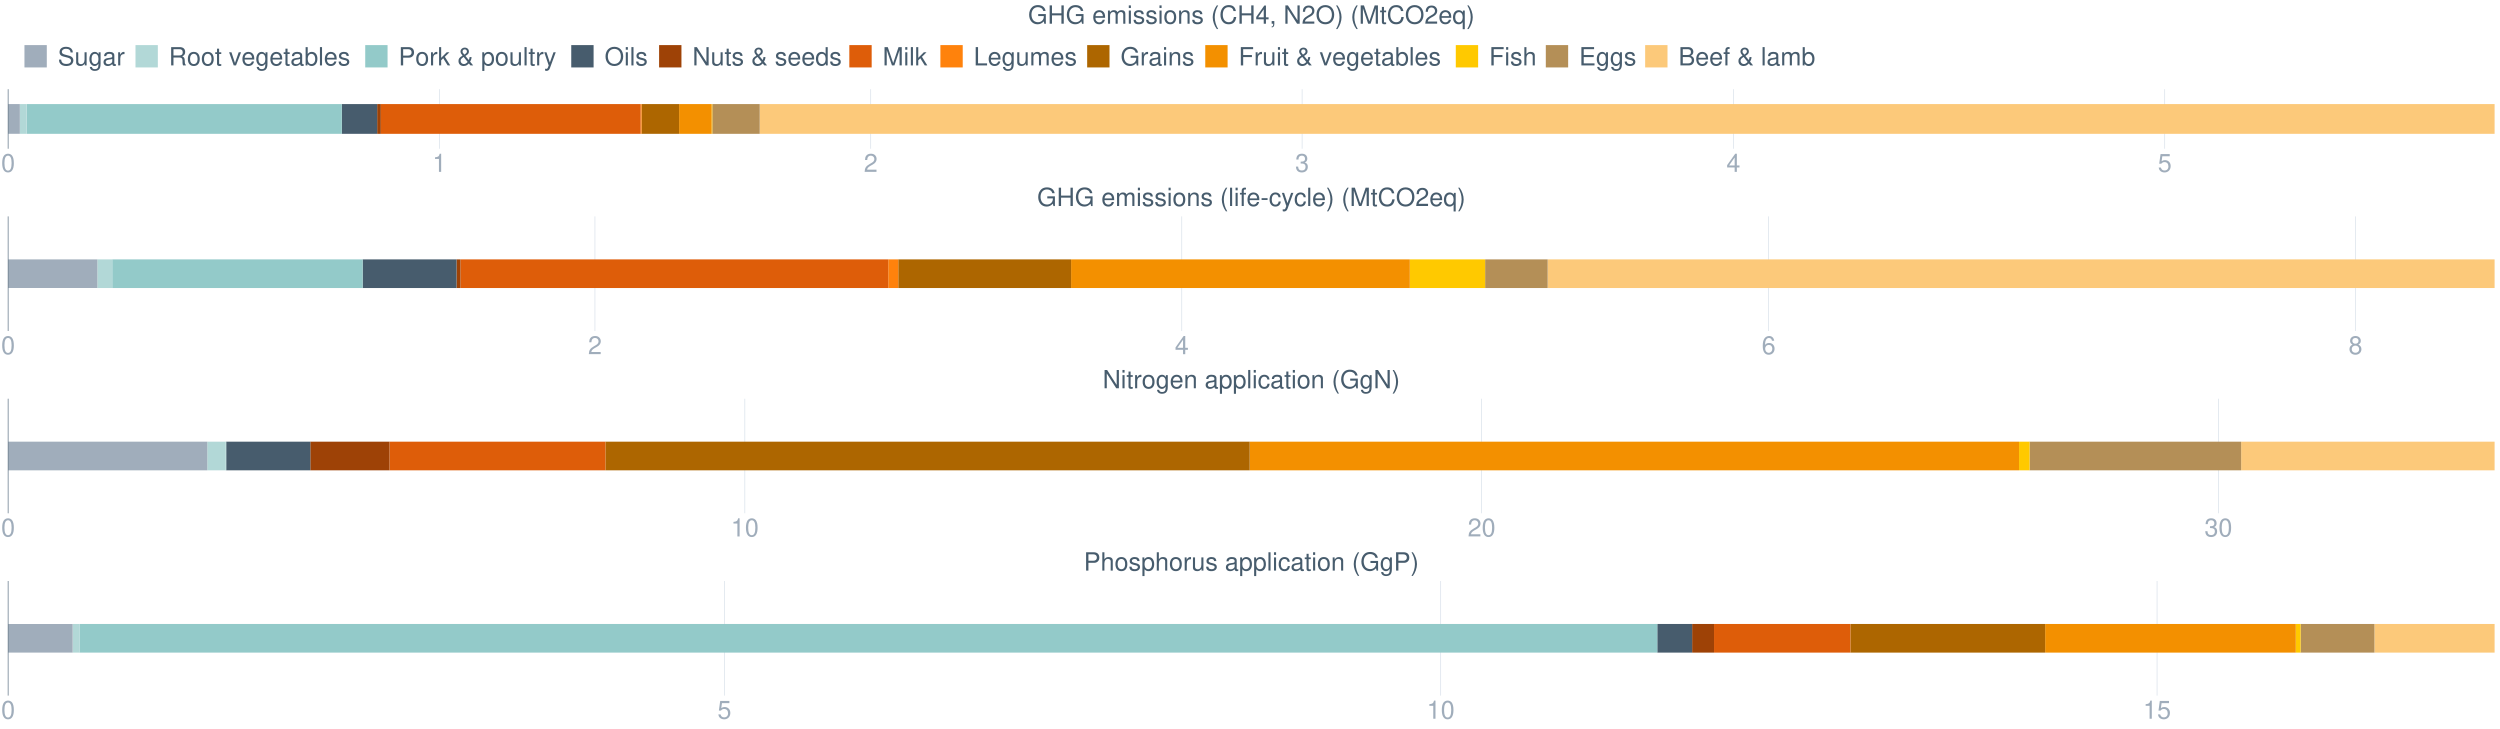 <?xml version="1.0" encoding="UTF-8"?>
<svg xmlns="http://www.w3.org/2000/svg" xmlns:xlink="http://www.w3.org/1999/xlink" width="2468.571pt" height="720pt" viewBox="0 0 2468.571 720" version="1.1">
<defs>
<g>
<symbol overflow="visible" id="glyph0-0">
<path style="stroke:none;" d=""/>
</symbol>
<symbol overflow="visible" id="glyph0-1">
<path style="stroke:none;" d="M 6.828 -17.938 C 5.188 -17.938 3.703 -17.188 2.781 -15.984 C 1.641 -14.391 1.062 -12.016 1.062 -8.688 C 1.062 -2.625 3.047 0.578 6.828 0.578 C 10.547 0.578 12.578 -2.625 12.578 -8.531 C 12.578 -12.016 12.031 -14.344 10.875 -15.984 C 9.953 -17.219 8.484 -17.938 6.828 -17.938 Z M 6.828 -16 C 9.188 -16 10.344 -13.594 10.344 -8.734 C 10.344 -3.625 9.203 -1.234 6.781 -1.234 C 4.469 -1.234 3.297 -3.719 3.297 -8.656 C 3.297 -13.594 4.469 -16 6.828 -16 Z M 6.828 -16 "/>
</symbol>
<symbol overflow="visible" id="glyph0-2">
<path style="stroke:none;" d="M 6.422 -12.781 L 6.422 0 L 8.609 0 L 8.609 -17.938 L 7.172 -17.938 C 6.406 -15.188 5.906 -14.812 2.531 -14.359 L 2.531 -12.781 Z M 6.422 -12.781 "/>
</symbol>
<symbol overflow="visible" id="glyph0-3">
<path style="stroke:none;" d="M 12.562 -2.156 L 3.297 -2.156 C 3.516 -3.641 4.312 -4.594 6.469 -5.906 L 8.953 -7.297 C 11.406 -8.656 12.672 -10.5 12.672 -12.703 C 12.672 -14.188 12.078 -15.578 11.047 -16.547 C 10 -17.5 8.703 -17.938 7.047 -17.938 C 4.812 -17.938 3.156 -17.141 2.188 -15.609 C 1.562 -14.672 1.297 -13.547 1.234 -11.734 L 3.422 -11.734 C 3.5 -12.953 3.641 -13.672 3.938 -14.266 C 4.516 -15.359 5.656 -16.031 6.969 -16.031 C 8.953 -16.031 10.453 -14.594 10.453 -12.656 C 10.453 -11.219 9.625 -9.969 8.062 -9.078 L 5.781 -7.734 C 2.109 -5.625 1.047 -3.938 0.844 -0.031 L 12.562 -0.031 Z M 12.562 -2.156 "/>
</symbol>
<symbol overflow="visible" id="glyph0-4">
<path style="stroke:none;" d="M 5.484 -8.266 L 6.672 -8.266 C 9.062 -8.266 10.328 -7.141 10.328 -4.984 C 10.328 -2.734 8.953 -1.359 6.703 -1.359 C 4.297 -1.359 3.125 -2.578 2.984 -5.203 L 0.797 -5.203 C 0.891 -3.766 1.141 -2.828 1.562 -2.031 C 2.484 -0.297 4.188 0.578 6.594 0.578 C 10.219 0.578 12.562 -1.609 12.562 -5.016 C 12.562 -7.297 11.688 -8.531 9.578 -9.281 C 11.219 -9.953 12.031 -11.188 12.031 -13 C 12.031 -16.078 10.031 -17.938 6.672 -17.938 C 3.125 -17.938 1.234 -15.953 1.172 -12.156 L 3.344 -12.156 C 3.375 -13.25 3.469 -13.875 3.75 -14.422 C 4.25 -15.438 5.328 -16.031 6.703 -16.031 C 8.641 -16.031 9.797 -14.859 9.797 -12.922 C 9.797 -11.656 9.359 -10.891 8.391 -10.469 C 7.797 -10.219 7 -10.125 5.484 -10.094 Z M 5.484 -8.266 "/>
</symbol>
<symbol overflow="visible" id="glyph0-5">
<path style="stroke:none;" d="M 8.109 -4.344 L 8.109 0 L 10.297 0 L 10.297 -4.344 L 12.906 -4.344 L 12.906 -6.297 L 10.297 -6.297 L 10.297 -17.938 L 8.688 -17.938 L 0.688 -6.656 L 0.688 -4.344 Z M 8.109 -6.297 L 2.609 -6.297 L 8.109 -14.219 Z M 8.109 -6.297 "/>
</symbol>
<symbol overflow="visible" id="glyph0-6">
<path style="stroke:none;" d="M 11.812 -17.594 L 2.734 -17.594 L 1.422 -8.016 L 3.422 -8.016 C 4.438 -9.234 5.281 -9.656 6.672 -9.656 C 9.031 -9.656 10.5 -8.047 10.5 -5.438 C 10.5 -2.906 9.031 -1.359 6.656 -1.359 C 4.734 -1.359 3.578 -2.328 3.047 -4.312 L 0.875 -4.312 C 1.172 -2.875 1.422 -2.188 1.938 -1.531 C 2.922 -0.203 4.719 0.578 6.703 0.578 C 10.25 0.578 12.734 -2.016 12.734 -5.734 C 12.734 -9.203 10.422 -11.594 7.047 -11.594 C 5.812 -11.594 4.812 -11.266 3.797 -10.516 L 4.484 -15.438 L 11.812 -15.438 Z M 11.812 -17.594 "/>
</symbol>
<symbol overflow="visible" id="glyph0-7">
<path style="stroke:none;" d="M 14.781 -12.781 C 14.781 -14.016 14.719 -14.359 14.312 -15.203 C 13.328 -17.297 11.219 -18.391 8.156 -18.391 C 4.188 -18.391 1.734 -16.344 1.734 -13.078 C 1.734 -10.875 2.906 -9.484 5.281 -8.859 L 9.781 -7.672 C 12.078 -7.078 13.094 -6.156 13.094 -4.734 C 13.094 -3.766 12.578 -2.781 11.812 -2.234 C 11.094 -1.719 9.953 -1.469 8.484 -1.469 C 6.5 -1.469 5.188 -1.938 4.312 -2.984 C 3.641 -3.766 3.344 -4.641 3.375 -5.75 L 1.188 -5.75 C 1.219 -4.094 1.531 -3 2.266 -2.016 C 3.5 -0.297 5.578 0.578 8.344 0.578 C 10.5 0.578 12.25 0.078 13.422 -0.812 C 14.641 -1.781 15.406 -3.406 15.406 -4.969 C 15.406 -7.203 14.016 -8.828 11.562 -9.5 L 7.016 -10.719 C 4.844 -11.312 4.047 -12.016 4.047 -13.406 C 4.047 -15.234 5.656 -16.453 8.094 -16.453 C 10.969 -16.453 12.578 -15.156 12.609 -12.781 Z M 14.781 -12.781 "/>
</symbol>
<symbol overflow="visible" id="glyph0-8">
<path style="stroke:none;" d="M 11.953 0 L 11.953 -13 L 9.906 -13 L 9.906 -5.625 C 9.906 -2.984 8.516 -1.234 6.359 -1.234 C 4.719 -1.234 3.672 -2.234 3.672 -3.797 L 3.672 -13 L 1.609 -13 L 1.609 -2.984 C 1.609 -0.812 3.219 0.578 5.75 0.578 C 7.672 0.578 8.891 -0.094 10.094 -1.812 L 10.094 0 Z M 11.953 0 "/>
</symbol>
<symbol overflow="visible" id="glyph0-9">
<path style="stroke:none;" d="M 10.031 -13 L 10.031 -11.109 C 8.984 -12.672 7.844 -13.375 6.203 -13.375 C 3.047 -13.375 0.875 -10.453 0.875 -6.281 C 0.875 -4.094 1.391 -2.5 2.5 -1.188 C 3.469 -0.047 4.719 0.578 6.047 0.578 C 7.625 0.578 8.734 -0.125 9.828 -1.766 L 9.828 -1.094 C 9.828 2.375 8.859 3.672 6.281 3.672 C 4.516 3.672 3.594 2.984 3.406 1.484 L 1.297 1.484 C 1.484 3.891 3.406 5.406 6.234 5.406 C 8.141 5.406 9.719 4.781 10.562 3.75 C 11.562 2.531 11.938 0.922 11.938 -2.141 L 11.938 -13 Z M 6.406 -11.469 C 8.578 -11.469 9.828 -9.625 9.828 -6.328 C 9.828 -3.172 8.562 -1.344 6.406 -1.344 C 4.266 -1.344 3.031 -3.203 3.031 -6.406 C 3.031 -9.578 4.266 -11.469 6.406 -11.469 Z M 6.406 -11.469 "/>
</symbol>
<symbol overflow="visible" id="glyph0-10">
<path style="stroke:none;" d="M 13.281 -1.219 C 13.047 -1.172 12.953 -1.172 12.828 -1.172 C 12.109 -1.172 11.719 -1.531 11.719 -2.188 L 11.719 -9.828 C 11.719 -12.141 10.031 -13.375 6.828 -13.375 C 4.906 -13.375 3.406 -12.828 2.5 -11.859 C 1.906 -11.188 1.656 -10.453 1.609 -9.156 L 3.703 -9.156 C 3.875 -10.75 4.812 -11.469 6.75 -11.469 C 8.641 -11.469 9.656 -10.766 9.656 -9.531 L 9.656 -8.984 C 9.625 -8.094 9.188 -7.766 7.5 -7.547 C 4.562 -7.172 4.125 -7.078 3.328 -6.75 C 1.812 -6.109 1.047 -4.969 1.047 -3.281 C 1.047 -0.922 2.688 0.578 5.312 0.578 C 6.953 0.578 8.266 0 9.719 -1.344 C 9.875 0 10.516 0.578 11.859 0.578 C 12.312 0.578 12.578 0.516 13.281 0.344 Z M 9.656 -4.094 C 9.656 -3.406 9.453 -2.984 8.828 -2.406 C 7.984 -1.641 6.969 -1.234 5.75 -1.234 C 4.141 -1.234 3.203 -2.016 3.203 -3.328 C 3.203 -4.688 4.094 -5.391 6.328 -5.703 C 8.531 -6 8.953 -6.109 9.656 -6.422 Z M 9.656 -4.094 "/>
</symbol>
<symbol overflow="visible" id="glyph0-11">
<path style="stroke:none;" d="M 1.719 -13 L 1.719 0 L 3.797 0 L 3.797 -6.75 C 3.828 -9.875 5.109 -11.266 7.969 -11.188 L 7.969 -13.297 C 7.625 -13.344 7.422 -13.375 7.172 -13.375 C 5.828 -13.375 4.812 -12.578 3.625 -10.641 L 3.625 -13 Z M 1.719 -13 "/>
</symbol>
<symbol overflow="visible" id="glyph0-12">
<path style="stroke:none;" d="M 4.609 -7.797 L 10.562 -7.797 C 12.625 -7.797 13.547 -6.797 13.547 -4.562 L 13.516 -2.953 C 13.516 -1.844 13.719 -0.75 14.047 0 L 16.844 0 L 16.844 -0.578 C 15.984 -1.172 15.812 -1.812 15.75 -4.219 C 15.734 -7.203 15.266 -8.094 13.297 -8.938 C 15.328 -9.953 16.156 -11.172 16.156 -13.25 C 16.156 -16.375 14.219 -18.094 10.641 -18.094 L 2.312 -18.094 L 2.312 0 L 4.609 0 Z M 4.609 -9.828 L 4.609 -16.047 L 10.203 -16.047 C 11.484 -16.047 12.234 -15.859 12.797 -15.359 C 13.422 -14.844 13.75 -14.016 13.75 -12.953 C 13.75 -10.797 12.656 -9.828 10.203 -9.828 Z M 4.609 -9.828 "/>
</symbol>
<symbol overflow="visible" id="glyph0-13">
<path style="stroke:none;" d="M 6.75 -13.375 C 3.078 -13.375 0.891 -10.766 0.891 -6.406 C 0.891 -2.016 3.078 0.578 6.781 0.578 C 10.453 0.578 12.656 -2.031 12.656 -6.297 C 12.656 -10.812 10.516 -13.375 6.75 -13.375 Z M 6.781 -11.469 C 9.109 -11.469 10.5 -9.547 10.5 -6.328 C 10.5 -3.25 9.062 -1.344 6.781 -1.344 C 4.469 -1.344 3.047 -3.25 3.047 -6.406 C 3.047 -9.547 4.469 -11.469 6.781 -11.469 Z M 6.781 -11.469 "/>
</symbol>
<symbol overflow="visible" id="glyph0-14">
<path style="stroke:none;" d="M 6.297 -13 L 4.172 -13 L 4.172 -16.578 L 2.109 -16.578 L 2.109 -13 L 0.344 -13 L 0.344 -11.312 L 2.109 -11.312 L 2.109 -1.484 C 2.109 -0.156 3 0.578 4.609 0.578 C 5.156 0.578 5.609 0.516 6.297 0.391 L 6.297 -1.344 C 6 -1.266 5.734 -1.234 5.312 -1.234 C 4.422 -1.234 4.172 -1.484 4.172 -2.406 L 4.172 -11.312 L 6.297 -11.312 Z M 6.297 -13 "/>
</symbol>
<symbol overflow="visible" id="glyph0-15">
<path style="stroke:none;" d=""/>
</symbol>
<symbol overflow="visible" id="glyph0-16">
<path style="stroke:none;" d="M 7.078 0 L 12.062 -13 L 9.719 -13 L 6.047 -2.453 L 2.578 -13 L 0.25 -13 L 4.812 0 Z M 7.078 0 "/>
</symbol>
<symbol overflow="visible" id="glyph0-17">
<path style="stroke:none;" d="M 12.734 -5.812 C 12.734 -7.797 12.578 -8.984 12.203 -9.953 C 11.359 -12.078 9.375 -13.375 6.953 -13.375 C 3.328 -13.375 1 -10.625 1 -6.328 C 1 -2.031 3.219 0.578 6.891 0.578 C 9.875 0.578 11.938 -1.109 12.453 -3.938 L 10.375 -3.938 C 9.797 -2.234 8.641 -1.344 6.969 -1.344 C 5.656 -1.344 4.547 -1.938 3.844 -3.031 C 3.344 -3.766 3.172 -4.516 3.156 -5.812 Z M 3.203 -7.5 C 3.375 -9.906 4.844 -11.469 6.922 -11.469 C 9.031 -11.469 10.5 -9.828 10.5 -7.5 Z M 3.203 -7.5 "/>
</symbol>
<symbol overflow="visible" id="glyph0-18">
<path style="stroke:none;" d="M 1.344 -18.094 L 1.344 0 L 3.203 0 L 3.203 -1.656 C 4.188 -0.156 5.516 0.578 7.312 0.578 C 10.75 0.578 12.984 -2.234 12.984 -6.547 C 12.984 -10.766 10.875 -13.375 7.422 -13.375 C 5.625 -13.375 4.359 -12.703 3.406 -11.234 L 3.406 -18.094 Z M 7.016 -11.438 C 9.328 -11.438 10.812 -9.422 10.812 -6.328 C 10.812 -3.375 9.281 -1.359 7.016 -1.359 C 4.812 -1.359 3.406 -3.344 3.406 -6.406 C 3.406 -9.453 4.812 -11.438 7.016 -11.438 Z M 7.016 -11.438 "/>
</symbol>
<symbol overflow="visible" id="glyph0-19">
<path style="stroke:none;" d="M 3.766 -18.094 L 1.688 -18.094 L 1.688 0 L 3.766 0 Z M 3.766 -18.094 "/>
</symbol>
<symbol overflow="visible" id="glyph0-20">
<path style="stroke:none;" d="M 10.875 -9.375 C 10.844 -11.938 9.156 -13.375 6.156 -13.375 C 3.125 -13.375 1.172 -11.812 1.172 -9.406 C 1.172 -7.375 2.203 -6.406 5.281 -5.656 L 7.219 -5.188 C 8.656 -4.844 9.234 -4.312 9.234 -3.406 C 9.234 -2.156 8.016 -1.344 6.203 -1.344 C 5.094 -1.344 4.141 -1.656 3.625 -2.203 C 3.297 -2.578 3.156 -2.953 3.031 -3.875 L 0.844 -3.875 C 0.938 -0.875 2.625 0.578 6.031 0.578 C 9.297 0.578 11.391 -1.047 11.391 -3.547 C 11.391 -5.484 10.297 -6.547 7.719 -7.172 L 5.734 -7.641 C 4.047 -8.047 3.328 -8.578 3.328 -9.5 C 3.328 -10.719 4.391 -11.469 6.078 -11.469 C 7.734 -11.469 8.641 -10.75 8.688 -9.375 Z M 10.875 -9.375 "/>
</symbol>
<symbol overflow="visible" id="glyph0-21">
<path style="stroke:none;" d="M 4.562 -7.672 L 10.25 -7.672 C 11.656 -7.672 12.781 -8.094 13.75 -8.953 C 14.844 -9.953 15.312 -11.109 15.312 -12.781 C 15.312 -16.172 13.297 -18.094 9.719 -18.094 L 2.266 -18.094 L 2.266 0 L 4.562 0 Z M 4.562 -9.703 L 4.562 -16.047 L 9.375 -16.047 C 11.594 -16.047 12.906 -14.859 12.906 -12.875 C 12.906 -10.891 11.594 -9.703 9.375 -9.703 Z M 4.562 -9.703 "/>
</symbol>
<symbol overflow="visible" id="glyph0-22">
<path style="stroke:none;" d="M 3.5 -18.094 L 1.438 -18.094 L 1.438 0 L 3.5 0 L 3.5 -5.062 L 5.516 -7.047 L 9.906 0 L 12.453 0 L 7.141 -8.516 L 11.656 -13 L 9 -13 L 3.5 -7.5 Z M 3.5 -18.094 "/>
</symbol>
<symbol overflow="visible" id="glyph0-23">
<path style="stroke:none;" d="M 12.234 -8.281 C 12.25 -7.391 11.953 -6.203 11.469 -5.328 L 8.156 -9.375 C 10.75 -10.844 11.594 -11.906 11.594 -13.703 C 11.594 -15.984 9.906 -17.594 7.547 -17.594 C 5.156 -17.594 3.297 -15.875 3.297 -13.703 C 3.297 -12.531 3.75 -11.609 5.312 -9.656 C 2.203 -7.859 1.297 -6.656 1.297 -4.359 C 1.297 -1.391 3.328 0.578 6.375 0.578 C 7.625 0.578 8.766 0.266 9.656 -0.297 C 10.172 -0.641 10.594 -1 11.562 -1.938 L 13.094 0 L 15.812 0 L 12.781 -3.75 C 13.703 -5.156 14.219 -6.797 14.219 -8.281 Z M 7.078 -10.688 C 5.562 -12.438 5.328 -12.828 5.328 -13.719 C 5.328 -15.016 6.172 -15.859 7.469 -15.859 C 8.703 -15.859 9.625 -14.969 9.625 -13.75 C 9.625 -12.656 8.953 -11.859 7.078 -10.688 Z M 10.375 -3.406 C 8.984 -1.938 7.922 -1.359 6.625 -1.359 C 4.844 -1.359 3.375 -2.781 3.375 -4.547 C 3.375 -5.938 4.141 -6.922 6.406 -8.359 Z M 10.375 -3.406 "/>
</symbol>
<symbol overflow="visible" id="glyph0-24">
<path style="stroke:none;" d="M 1.344 5.406 L 3.422 5.406 L 3.422 -1.359 C 4.516 -0.031 5.734 0.578 7.422 0.578 C 10.797 0.578 12.984 -2.141 12.984 -6.281 C 12.984 -10.641 10.844 -13.375 7.391 -13.375 C 5.625 -13.375 4.219 -12.578 3.25 -11.047 L 3.25 -13 L 1.344 -13 Z M 7.047 -11.438 C 9.328 -11.438 10.812 -9.422 10.812 -6.328 C 10.812 -3.375 9.297 -1.359 7.047 -1.359 C 4.844 -1.359 3.422 -3.344 3.422 -6.406 C 3.422 -9.453 4.844 -11.438 7.047 -11.438 Z M 7.047 -11.438 "/>
</symbol>
<symbol overflow="visible" id="glyph0-25">
<path style="stroke:none;" d="M 9.625 -13 L 6.031 -2.875 L 2.703 -13 L 0.5 -13 L 4.891 0.047 L 4.094 2.109 C 3.75 3.031 3.297 3.375 2.438 3.375 C 2.078 3.375 1.781 3.328 1.344 3.219 L 1.344 5.094 C 1.766 5.312 2.188 5.406 2.734 5.406 C 3.406 5.406 4.125 5.188 4.672 4.781 C 5.312 4.312 5.688 3.766 6.078 2.734 L 11.859 -13 Z M 9.625 -13 "/>
</symbol>
<symbol overflow="visible" id="glyph0-26">
<path style="stroke:none;" d="M 9.656 -18.391 C 4.469 -18.391 0.938 -14.562 0.938 -8.906 C 0.938 -3.219 4.438 0.578 9.672 0.578 C 11.891 0.578 13.828 -0.094 15.281 -1.344 C 17.25 -3 18.406 -5.812 18.406 -8.766 C 18.406 -14.594 14.969 -18.391 9.656 -18.391 Z M 9.656 -16.344 C 13.578 -16.344 16.109 -13.406 16.109 -8.812 C 16.109 -4.438 13.5 -1.469 9.672 -1.469 C 5.812 -1.469 3.25 -4.438 3.25 -8.906 C 3.25 -13.375 5.812 -16.344 9.656 -16.344 Z M 9.656 -16.344 "/>
</symbol>
<symbol overflow="visible" id="glyph0-27">
<path style="stroke:none;" d="M 3.719 -13 L 1.656 -13 L 1.656 0 L 3.719 0 Z M 3.719 -18.094 L 1.641 -18.094 L 1.641 -15.484 L 3.719 -15.484 Z M 3.719 -18.094 "/>
</symbol>
<symbol overflow="visible" id="glyph0-28">
<path style="stroke:none;" d="M 16.031 -18.094 L 13.844 -18.094 L 13.844 -3.297 L 4.391 -18.094 L 1.891 -18.094 L 1.891 0 L 4.062 0 L 4.062 -14.672 L 13.422 0 L 16.031 0 Z M 16.031 -18.094 "/>
</symbol>
<symbol overflow="visible" id="glyph0-29">
<path style="stroke:none;" d="M 12.281 -18.094 L 10.219 -18.094 L 10.219 -11.359 C 9.359 -12.672 7.969 -13.375 6.234 -13.375 C 2.859 -13.375 0.641 -10.672 0.641 -6.531 C 0.641 -2.141 2.781 0.578 6.297 0.578 C 8.094 0.578 9.328 -0.094 10.453 -1.719 L 10.453 0 L 12.281 0 Z M 6.578 -11.438 C 8.812 -11.438 10.219 -9.484 10.219 -6.359 C 10.219 -3.344 8.781 -1.359 6.594 -1.359 C 4.312 -1.359 2.797 -3.375 2.797 -6.406 C 2.797 -9.422 4.312 -11.438 6.578 -11.438 Z M 6.578 -11.438 "/>
</symbol>
<symbol overflow="visible" id="glyph0-30">
<path style="stroke:none;" d="M 11.609 0 L 16.703 -15.156 L 16.703 0 L 18.875 0 L 18.875 -18.094 L 15.688 -18.094 L 10.422 -2.328 L 5.062 -18.094 L 1.859 -18.094 L 1.859 0 L 4.047 0 L 4.047 -15.156 L 9.188 0 Z M 11.609 0 "/>
</symbol>
<symbol overflow="visible" id="glyph0-31">
<path style="stroke:none;" d="M 4.297 -18.094 L 1.984 -18.094 L 1.984 0 L 13.219 0 L 13.219 -2.031 L 4.297 -2.031 Z M 4.297 -18.094 "/>
</symbol>
<symbol overflow="visible" id="glyph0-32">
<path style="stroke:none;" d="M 1.734 -13 L 1.734 0 L 3.828 0 L 3.828 -8.156 C 3.828 -10.047 5.188 -11.562 6.875 -11.562 C 8.406 -11.562 9.281 -10.625 9.281 -8.953 L 9.281 0 L 11.359 0 L 11.359 -8.156 C 11.359 -10.047 12.734 -11.562 14.422 -11.562 C 15.922 -11.562 16.828 -10.594 16.828 -8.953 L 16.828 0 L 18.906 0 L 18.906 -9.75 C 18.906 -12.078 17.562 -13.375 15.141 -13.375 C 13.406 -13.375 12.359 -12.859 11.141 -11.391 C 10.375 -12.781 9.328 -13.375 7.641 -13.375 C 5.906 -13.375 4.734 -12.734 3.641 -11.172 L 3.641 -13 Z M 1.734 -13 "/>
</symbol>
<symbol overflow="visible" id="glyph0-33">
<path style="stroke:none;" d="M 17.594 -9.547 L 10.047 -9.547 L 10.047 -7.516 L 15.562 -7.516 L 15.562 -7.016 C 15.562 -3.797 13.172 -1.469 9.875 -1.469 C 8.047 -1.469 6.375 -2.141 5.312 -3.297 C 4.125 -4.594 3.406 -6.75 3.406 -8.984 C 3.406 -13.422 5.938 -16.344 9.75 -16.344 C 12.5 -16.344 14.484 -14.938 14.984 -12.609 L 17.344 -12.609 C 16.703 -16.281 13.922 -18.391 9.781 -18.391 C 7.562 -18.391 5.781 -17.812 4.359 -16.656 C 2.266 -14.906 1.094 -12.109 1.094 -8.859 C 1.094 -3.297 4.484 0.578 9.375 0.578 C 11.828 0.578 13.766 -0.344 15.562 -2.312 L 16.125 0.094 L 17.594 0.094 Z M 17.594 -9.547 "/>
</symbol>
<symbol overflow="visible" id="glyph0-34">
<path style="stroke:none;" d="M 1.734 -13 L 1.734 0 L 3.828 0 L 3.828 -7.172 C 3.828 -9.828 5.203 -11.562 7.344 -11.562 C 8.984 -11.562 10.031 -10.562 10.031 -9 L 10.031 0 L 12.078 0 L 12.078 -9.828 C 12.078 -11.984 10.469 -13.375 7.969 -13.375 C 6.031 -13.375 4.781 -12.625 3.641 -10.812 L 3.641 -13 Z M 1.734 -13 "/>
</symbol>
<symbol overflow="visible" id="glyph0-35">
<path style="stroke:none;" d="M 4.547 -8.234 L 13.172 -8.234 L 13.172 -10.266 L 4.547 -10.266 L 4.547 -16.047 L 14.359 -16.047 L 14.359 -18.094 L 2.234 -18.094 L 2.234 0 L 4.547 0 Z M 4.547 -8.234 "/>
</symbol>
<symbol overflow="visible" id="glyph0-36">
<path style="stroke:none;" d="M 1.734 -18.094 L 1.734 0 L 3.797 0 L 3.797 -7.172 C 3.797 -9.828 5.188 -11.562 7.312 -11.562 C 8.016 -11.562 8.656 -11.359 9.156 -10.984 C 9.75 -10.547 10 -9.922 10 -9 L 10 0 L 12.062 0 L 12.062 -9.828 C 12.062 -12.016 10.5 -13.375 7.969 -13.375 C 6.125 -13.375 5.016 -12.797 3.797 -11.219 L 3.797 -18.094 Z M 1.734 -18.094 "/>
</symbol>
<symbol overflow="visible" id="glyph0-37">
<path style="stroke:none;" d="M 4.547 -8.234 L 14.391 -8.234 L 14.391 -10.266 L 4.547 -10.266 L 4.547 -16.047 L 14.766 -16.047 L 14.766 -18.094 L 2.234 -18.094 L 2.234 0 L 15.203 0 L 15.203 -2.031 L 4.547 -2.031 Z M 4.547 -8.234 "/>
</symbol>
<symbol overflow="visible" id="glyph0-38">
<path style="stroke:none;" d="M 1.953 0 L 10.125 0 C 11.828 0 13.094 -0.469 14.062 -1.516 C 14.969 -2.453 15.453 -3.75 15.453 -5.156 C 15.453 -7.344 14.469 -8.656 12.156 -9.547 C 13.828 -10.328 14.672 -11.641 14.672 -13.5 C 14.672 -14.844 14.172 -15.984 13.219 -16.828 C 12.25 -17.688 11.047 -18.094 9.297 -18.094 L 1.953 -18.094 Z M 4.266 -10.297 L 4.266 -16.047 L 8.734 -16.047 C 10.031 -16.047 10.75 -15.875 11.359 -15.406 C 12.016 -14.906 12.359 -14.172 12.359 -13.172 C 12.359 -12.188 12.016 -11.438 11.359 -10.938 C 10.75 -10.469 10.031 -10.297 8.734 -10.297 Z M 4.266 -2.031 L 4.266 -8.266 L 9.906 -8.266 C 11.938 -8.266 13.156 -7.094 13.156 -5.141 C 13.156 -3.203 11.938 -2.031 9.906 -2.031 Z M 4.266 -2.031 "/>
</symbol>
<symbol overflow="visible" id="glyph0-39">
<path style="stroke:none;" d="M 6.406 -13 L 4.25 -13 L 4.25 -15.031 C 4.25 -15.906 4.719 -16.344 5.688 -16.344 C 5.859 -16.344 5.938 -16.344 6.406 -16.328 L 6.406 -18.031 C 5.938 -18.141 5.656 -18.156 5.234 -18.156 C 3.328 -18.156 2.188 -17.078 2.188 -15.203 L 2.188 -13 L 0.453 -13 L 0.453 -11.312 L 2.188 -11.312 L 2.188 0 L 4.25 0 L 4.25 -11.312 L 6.406 -11.312 Z M 6.406 -13 "/>
</symbol>
<symbol overflow="visible" id="glyph0-40">
<path style="stroke:none;" d="M 13.672 -8.234 L 13.672 0 L 15.984 0 L 15.984 -18.094 L 13.672 -18.094 L 13.672 -10.266 L 4.359 -10.266 L 4.359 -18.094 L 2.062 -18.094 L 2.062 0 L 4.359 0 L 4.359 -8.234 Z M 13.672 -8.234 "/>
</symbol>
<symbol overflow="visible" id="glyph0-41">
<path style="stroke:none;" d="M 5.859 -18.094 C 3.375 -14.844 1.812 -10.328 1.812 -6.422 C 1.812 -2.5 3.375 2.016 5.859 5.266 L 7.219 5.266 C 5.031 1.719 3.828 -2.453 3.828 -6.422 C 3.828 -10.375 5.031 -14.562 7.219 -18.094 Z M 5.859 -18.094 "/>
</symbol>
<symbol overflow="visible" id="glyph0-42">
<path style="stroke:none;" d="M 16.422 -12.484 C 15.703 -16.453 13.422 -18.391 9.453 -18.391 C 7.016 -18.391 5.062 -17.609 3.719 -16.125 C 2.078 -14.344 1.188 -11.766 1.188 -8.828 C 1.188 -5.859 2.109 -3.297 3.797 -1.531 C 5.203 -0.094 7 0.578 9.359 0.578 C 13.766 0.578 16.25 -1.812 16.797 -6.594 L 14.422 -6.594 C 14.219 -5.359 13.969 -4.516 13.594 -3.797 C 12.859 -2.312 11.312 -1.469 9.375 -1.469 C 5.781 -1.469 3.5 -4.344 3.5 -8.859 C 3.5 -13.5 5.656 -16.344 9.188 -16.344 C 10.641 -16.344 12.016 -15.922 12.75 -15.203 C 13.422 -14.594 13.797 -13.844 14.062 -12.484 Z M 16.422 -12.484 "/>
</symbol>
<symbol overflow="visible" id="glyph0-43">
<path style="stroke:none;" d="M 2.156 -2.578 L 2.156 0 L 3.641 0 L 3.641 0.453 C 3.641 2.156 3.328 2.656 2.156 2.703 L 2.156 3.641 C 3.797 3.703 4.766 2.5 4.766 0.391 L 4.766 -2.578 Z M 2.156 -2.578 "/>
</symbol>
<symbol overflow="visible" id="glyph0-44">
<path style="stroke:none;" d="M 2.312 5.266 C 4.781 2.016 6.359 -2.5 6.359 -6.406 C 6.359 -10.328 4.781 -14.844 2.312 -18.094 L 0.938 -18.094 C 3.125 -14.547 4.344 -10.375 4.344 -6.406 C 4.344 -2.453 3.125 1.734 0.938 5.266 Z M 2.312 5.266 "/>
</symbol>
<symbol overflow="visible" id="glyph0-45">
<path style="stroke:none;" d="M 12.281 5.406 L 12.281 -13 L 10.453 -13 L 10.453 -11.266 C 9.484 -12.625 8.016 -13.375 6.297 -13.375 C 2.875 -13.375 0.641 -10.562 0.641 -6.25 C 0.641 -2.031 2.75 0.578 6.203 0.578 C 8.016 0.578 9.25 -0.078 10.219 -1.484 L 10.219 5.406 Z M 6.594 -11.438 C 8.812 -11.438 10.219 -9.484 10.219 -6.328 C 10.219 -3.344 8.781 -1.359 6.594 -1.359 C 4.312 -1.359 2.797 -3.375 2.797 -6.406 C 2.797 -9.422 4.312 -11.438 6.594 -11.438 Z M 6.594 -11.438 "/>
</symbol>
<symbol overflow="visible" id="glyph0-46">
<path style="stroke:none;" d="M 12.359 -13.281 C 11.938 -16.203 10.047 -17.938 7.375 -17.938 C 5.438 -17.938 3.703 -17 2.656 -15.391 C 1.531 -13.625 1.062 -11.438 1.062 -8.188 C 1.062 -5.156 1.484 -3.25 2.562 -1.656 C 3.5 -0.203 5.031 0.578 6.969 0.578 C 10.328 0.578 12.734 -1.938 12.734 -5.438 C 12.734 -8.734 10.5 -11.062 7.344 -11.062 C 5.609 -11.062 4.25 -10.422 3.297 -9.109 C 3.328 -13.547 4.719 -16 7.219 -16 C 8.766 -16 9.828 -15.016 10.172 -13.281 Z M 7.078 -9.125 C 9.188 -9.125 10.5 -7.641 10.5 -5.266 C 10.5 -3 9 -1.359 7 -1.359 C 4.969 -1.359 3.422 -3.078 3.422 -5.359 C 3.422 -7.594 4.906 -9.125 7.078 -9.125 Z M 7.078 -9.125 "/>
</symbol>
<symbol overflow="visible" id="glyph0-47">
<path style="stroke:none;" d="M 9.703 -9.453 C 11.531 -10.562 12.109 -11.469 12.109 -13.156 C 12.109 -15.984 9.953 -17.938 6.828 -17.938 C 3.719 -17.938 1.531 -15.984 1.531 -13.172 C 1.531 -11.469 2.109 -10.594 3.922 -9.453 C 1.906 -8.438 0.922 -6.969 0.922 -4.984 C 0.922 -1.719 3.328 0.578 6.828 0.578 C 10.297 0.578 12.734 -1.719 12.734 -4.984 C 12.734 -6.969 11.734 -8.438 9.703 -9.453 Z M 6.828 -16 C 8.688 -16 9.875 -14.891 9.875 -13.094 C 9.875 -11.406 8.656 -10.297 6.828 -10.297 C 4.969 -10.297 3.766 -11.406 3.766 -13.156 C 3.766 -14.891 4.969 -16 6.828 -16 Z M 6.828 -8.469 C 9 -8.469 10.5 -7.016 10.5 -4.938 C 10.5 -2.781 9.031 -1.359 6.781 -1.359 C 4.641 -1.359 3.156 -2.828 3.156 -4.906 C 3.156 -7.047 4.609 -8.469 6.828 -8.469 Z M 6.828 -8.469 "/>
</symbol>
<symbol overflow="visible" id="glyph0-48">
<path style="stroke:none;" d="M 7.047 -7.734 L 1.141 -7.734 L 1.141 -5.953 L 7.047 -5.953 Z M 7.047 -7.734 "/>
</symbol>
<symbol overflow="visible" id="glyph0-49">
<path style="stroke:none;" d="M 11.688 -8.641 C 11.594 -9.906 11.312 -10.719 10.812 -11.438 C 9.922 -12.656 8.359 -13.375 6.547 -13.375 C 3.031 -13.375 0.766 -10.594 0.766 -6.281 C 0.766 -2.078 3 0.578 6.531 0.578 C 9.625 0.578 11.594 -1.297 11.828 -4.469 L 9.75 -4.469 C 9.406 -2.375 8.344 -1.344 6.578 -1.344 C 4.297 -1.344 2.922 -3.203 2.922 -6.281 C 2.922 -9.531 4.266 -11.469 6.531 -11.469 C 8.266 -11.469 9.359 -10.453 9.609 -8.641 Z M 11.688 -8.641 "/>
</symbol>
</g>
<clipPath id="clip1">
  <path d="M 7.992 88.074 L 9 88.074 L 9 147.836 L 7.992 147.836 Z M 7.992 88.074 "/>
</clipPath>
<clipPath id="clip2">
  <path d="M 433 88.074 L 435 88.074 L 435 147.836 L 433 147.836 Z M 433 88.074 "/>
</clipPath>
<clipPath id="clip3">
  <path d="M 859 88.074 L 861 88.074 L 861 147.836 L 859 147.836 Z M 859 88.074 "/>
</clipPath>
<clipPath id="clip4">
  <path d="M 1285 88.074 L 1286 88.074 L 1286 147.836 L 1285 147.836 Z M 1285 88.074 "/>
</clipPath>
<clipPath id="clip5">
  <path d="M 1711 88.074 L 1712 88.074 L 1712 147.836 L 1711 147.836 Z M 1711 88.074 "/>
</clipPath>
<clipPath id="clip6">
  <path d="M 2137 88.074 L 2138 88.074 L 2138 147.836 L 2137 147.836 Z M 2137 88.074 "/>
</clipPath>
<clipPath id="clip7">
  <path d="M 7.992 102 L 20 102 L 20 133 L 7.992 133 Z M 7.992 102 "/>
</clipPath>
<clipPath id="clip8">
  <path d="M 7.992 213.695 L 9 213.695 L 9 327.836 L 7.992 327.836 Z M 7.992 213.695 "/>
</clipPath>
<clipPath id="clip9">
  <path d="M 587 213.695 L 588 213.695 L 588 327.836 L 587 327.836 Z M 587 213.695 "/>
</clipPath>
<clipPath id="clip10">
  <path d="M 1166 213.695 L 1168 213.695 L 1168 327.836 L 1166 327.836 Z M 1166 213.695 "/>
</clipPath>
<clipPath id="clip11">
  <path d="M 1746 213.695 L 1747 213.695 L 1747 327.836 L 1746 327.836 Z M 1746 213.695 "/>
</clipPath>
<clipPath id="clip12">
  <path d="M 2325 213.695 L 2327 213.695 L 2327 327.836 L 2325 327.836 Z M 2325 213.695 "/>
</clipPath>
<clipPath id="clip13">
  <path d="M 7.992 256 L 97 256 L 97 285 L 7.992 285 Z M 7.992 256 "/>
</clipPath>
<clipPath id="clip14">
  <path d="M 7.992 393.695 L 9 393.695 L 9 507.836 L 7.992 507.836 Z M 7.992 393.695 "/>
</clipPath>
<clipPath id="clip15">
  <path d="M 735 393.695 L 736 393.695 L 736 507.836 L 735 507.836 Z M 735 393.695 "/>
</clipPath>
<clipPath id="clip16">
  <path d="M 1462 393.695 L 1464 393.695 L 1464 507.836 L 1462 507.836 Z M 1462 393.695 "/>
</clipPath>
<clipPath id="clip17">
  <path d="M 2190 393.695 L 2191 393.695 L 2191 507.836 L 2190 507.836 Z M 2190 393.695 "/>
</clipPath>
<clipPath id="clip18">
  <path d="M 7.992 436 L 205 436 L 205 465 L 7.992 465 Z M 7.992 436 "/>
</clipPath>
<clipPath id="clip19">
  <path d="M 7.992 573.695 L 9 573.695 L 9 687.836 L 7.992 687.836 Z M 7.992 573.695 "/>
</clipPath>
<clipPath id="clip20">
  <path d="M 715 573.695 L 716 573.695 L 716 687.836 L 715 687.836 Z M 715 573.695 "/>
</clipPath>
<clipPath id="clip21">
  <path d="M 1422 573.695 L 1423 573.695 L 1423 687.836 L 1422 687.836 Z M 1422 573.695 "/>
</clipPath>
<clipPath id="clip22">
  <path d="M 2129 573.695 L 2131 573.695 L 2131 687.836 L 2129 687.836 Z M 2129 573.695 "/>
</clipPath>
<clipPath id="clip23">
  <path d="M 7.992 616 L 72 616 L 72 645 L 7.992 645 Z M 7.992 616 "/>
</clipPath>
</defs>
<g id="surface24577">
<g clip-path="url(#clip1)" clip-rule="nonzero">
<path style="fill:none;stroke-width:0.553;stroke-linecap:butt;stroke-linejoin:round;stroke:rgb(81.176%,85.098%,89.804%);stroke-opacity:1;stroke-miterlimit:10;" d="M 7.992 146.836 L 7.992 88.074 "/>
</g>
<g clip-path="url(#clip2)" clip-rule="nonzero">
<path style="fill:none;stroke-width:0.553;stroke-linecap:butt;stroke-linejoin:round;stroke:rgb(81.176%,85.098%,89.804%);stroke-opacity:1;stroke-miterlimit:10;" d="M 433.898 146.836 L 433.898 88.074 "/>
</g>
<g clip-path="url(#clip3)" clip-rule="nonzero">
<path style="fill:none;stroke-width:0.553;stroke-linecap:butt;stroke-linejoin:round;stroke:rgb(81.176%,85.098%,89.804%);stroke-opacity:1;stroke-miterlimit:10;" d="M 859.809 146.836 L 859.809 88.074 "/>
</g>
<g clip-path="url(#clip4)" clip-rule="nonzero">
<path style="fill:none;stroke-width:0.553;stroke-linecap:butt;stroke-linejoin:round;stroke:rgb(81.176%,85.098%,89.804%);stroke-opacity:1;stroke-miterlimit:10;" d="M 1285.719 146.836 L 1285.719 88.074 "/>
</g>
<g clip-path="url(#clip5)" clip-rule="nonzero">
<path style="fill:none;stroke-width:0.553;stroke-linecap:butt;stroke-linejoin:round;stroke:rgb(81.176%,85.098%,89.804%);stroke-opacity:1;stroke-miterlimit:10;" d="M 1711.629 146.836 L 1711.629 88.074 "/>
</g>
<g clip-path="url(#clip6)" clip-rule="nonzero">
<path style="fill:none;stroke-width:0.553;stroke-linecap:butt;stroke-linejoin:round;stroke:rgb(81.176%,85.098%,89.804%);stroke-opacity:1;stroke-miterlimit:10;" d="M 2137.539 146.836 L 2137.539 88.074 "/>
</g>
<path style=" stroke:none;fill-rule:nonzero;fill:rgb(98.824%,78.824%,47.843%);fill-opacity:1;" d="M 750.168 102.766 L 2463.242 102.766 L 2463.242 132.145 L 750.168 132.145 Z M 750.168 102.766 "/>
<path style=" stroke:none;fill-rule:nonzero;fill:rgb(70.588%,56.078%,34.118%);fill-opacity:1;" d="M 703.34 102.766 L 750.168 102.766 L 750.168 132.145 L 703.34 132.145 Z M 703.34 102.766 "/>
<path style=" stroke:none;fill-rule:nonzero;fill:rgb(100%,78.824%,0%);fill-opacity:1;" d="M 702.688 102.766 L 703.34 102.766 L 703.34 132.145 L 702.688 132.145 Z M 702.688 102.766 "/>
<path style=" stroke:none;fill-rule:nonzero;fill:rgb(95.294%,56.471%,0%);fill-opacity:1;" d="M 670.551 102.766 L 702.688 102.766 L 702.688 132.145 L 670.551 132.145 Z M 670.551 102.766 "/>
<path style=" stroke:none;fill-rule:nonzero;fill:rgb(67.843%,40%,0%);fill-opacity:1;" d="M 633.57 102.766 L 670.547 102.766 L 670.547 132.145 L 633.57 132.145 Z M 633.57 102.766 "/>
<path style=" stroke:none;fill-rule:nonzero;fill:rgb(100%,50.98%,4.706%);fill-opacity:1;" d="M 632.598 102.766 L 633.57 102.766 L 633.57 132.145 L 632.598 132.145 Z M 632.598 102.766 "/>
<path style=" stroke:none;fill-rule:nonzero;fill:rgb(87.059%,36.471%,3.529%);fill-opacity:1;" d="M 376.043 102.766 L 632.602 102.766 L 632.602 132.145 L 376.043 132.145 Z M 376.043 102.766 "/>
<path style=" stroke:none;fill-rule:nonzero;fill:rgb(61.961%,25.882%,2.353%);fill-opacity:1;" d="M 372.414 102.766 L 376.043 102.766 L 376.043 132.145 L 372.414 132.145 Z M 372.414 102.766 "/>
<path style=" stroke:none;fill-rule:nonzero;fill:rgb(27.843%,36.078%,42.745%);fill-opacity:1;" d="M 337.52 102.766 L 372.414 102.766 L 372.414 132.145 L 337.52 132.145 Z M 337.52 102.766 "/>
<path style=" stroke:none;fill-rule:nonzero;fill:rgb(57.647%,79.216%,78.824%);fill-opacity:1;" d="M 26.273 102.766 L 337.52 102.766 L 337.52 132.145 L 26.273 132.145 Z M 26.273 102.766 "/>
<path style=" stroke:none;fill-rule:nonzero;fill:rgb(69.804%,84.706%,84.314%);fill-opacity:1;" d="M 19.59 102.766 L 26.273 102.766 L 26.273 132.145 L 19.59 132.145 Z M 19.59 102.766 "/>
<g clip-path="url(#clip7)" clip-rule="nonzero">
<path style=" stroke:none;fill-rule:nonzero;fill:rgb(62.745%,67.843%,73.333%);fill-opacity:1;" d="M 7.992 102.766 L 19.59 102.766 L 19.59 132.145 L 7.992 132.145 Z M 7.992 102.766 "/>
</g>
<path style="fill:none;stroke-width:0.553;stroke-linecap:butt;stroke-linejoin:round;stroke:rgb(27.843%,36.078%,42.745%);stroke-opacity:1;stroke-miterlimit:10;" d="M 7.992 146.836 L 7.992 88.074 "/>
<g style="fill:rgb(62.745%,67.843%,73.333%);fill-opacity:1;">
  <use xlink:href="#glyph0-1" x="1.098" y="169.715"/>
</g>
<g style="fill:rgb(62.745%,67.843%,73.333%);fill-opacity:1;">
  <use xlink:href="#glyph0-2" x="427.004" y="169.715"/>
</g>
<g style="fill:rgb(62.745%,67.843%,73.333%);fill-opacity:1;">
  <use xlink:href="#glyph0-3" x="852.914" y="169.715"/>
</g>
<g style="fill:rgb(62.745%,67.843%,73.333%);fill-opacity:1;">
  <use xlink:href="#glyph0-4" x="1278.824" y="169.715"/>
</g>
<g style="fill:rgb(62.745%,67.843%,73.333%);fill-opacity:1;">
  <use xlink:href="#glyph0-5" x="1704.734" y="169.715"/>
</g>
<g style="fill:rgb(62.745%,67.843%,73.333%);fill-opacity:1;">
  <use xlink:href="#glyph0-6" x="2130.645" y="169.715"/>
</g>
<path style=" stroke:none;fill-rule:nonzero;fill:rgb(62.745%,67.843%,73.333%);fill-opacity:1;" d="M 24.148 44.527 L 46.211 44.527 L 46.211 66.59 L 24.148 66.59 Z M 24.148 44.527 "/>
<path style=" stroke:none;fill-rule:nonzero;fill:rgb(69.804%,84.706%,84.314%);fill-opacity:1;" d="M 133.789 44.527 L 155.852 44.527 L 155.852 66.59 L 133.789 66.59 Z M 133.789 44.527 "/>
<path style=" stroke:none;fill-rule:nonzero;fill:rgb(57.647%,79.216%,78.824%);fill-opacity:1;" d="M 360.633 44.527 L 382.695 44.527 L 382.695 66.59 L 360.633 66.59 Z M 360.633 44.527 "/>
<path style=" stroke:none;fill-rule:nonzero;fill:rgb(27.843%,36.078%,42.745%);fill-opacity:1;" d="M 564.07 44.527 L 586.133 44.527 L 586.133 66.59 L 564.07 66.59 Z M 564.07 44.527 "/>
<path style=" stroke:none;fill-rule:nonzero;fill:rgb(61.961%,25.882%,2.353%);fill-opacity:1;" d="M 650.816 44.527 L 672.879 44.527 L 672.879 66.59 L 650.816 66.59 Z M 650.816 44.527 "/>
<path style=" stroke:none;fill-rule:nonzero;fill:rgb(87.059%,36.471%,3.529%);fill-opacity:1;" d="M 838.652 44.527 L 860.715 44.527 L 860.715 66.59 L 838.652 66.59 Z M 838.652 44.527 "/>
<path style=" stroke:none;fill-rule:nonzero;fill:rgb(100%,50.98%,4.706%);fill-opacity:1;" d="M 928.559 44.527 L 950.621 44.527 L 950.621 66.59 L 928.559 66.59 Z M 928.559 44.527 "/>
<path style=" stroke:none;fill-rule:nonzero;fill:rgb(67.843%,40%,0%);fill-opacity:1;" d="M 1073.492 44.527 L 1095.555 44.527 L 1095.555 66.59 L 1073.492 66.59 Z M 1073.492 44.527 "/>
<path style=" stroke:none;fill-rule:nonzero;fill:rgb(95.294%,56.471%,0%);fill-opacity:1;" d="M 1190.109 44.527 L 1212.172 44.527 L 1212.172 66.59 L 1190.109 66.59 Z M 1190.109 44.527 "/>
<path style=" stroke:none;fill-rule:nonzero;fill:rgb(100%,78.824%,0%);fill-opacity:1;" d="M 1437.488 44.527 L 1459.551 44.527 L 1459.551 66.59 L 1437.488 66.59 Z M 1437.488 44.527 "/>
<path style=" stroke:none;fill-rule:nonzero;fill:rgb(70.588%,56.078%,34.118%);fill-opacity:1;" d="M 1526.375 44.527 L 1548.438 44.527 L 1548.438 66.59 L 1526.375 66.59 Z M 1526.375 44.527 "/>
<path style=" stroke:none;fill-rule:nonzero;fill:rgb(98.824%,78.824%,47.843%);fill-opacity:1;" d="M 1624.473 44.527 L 1646.535 44.527 L 1646.535 66.59 L 1624.473 66.59 Z M 1624.473 44.527 "/>
<g style="fill:rgb(27.843%,36.078%,42.745%);fill-opacity:1;">
  <use xlink:href="#glyph0-7" x="57.043" y="64.602"/>
  <use xlink:href="#glyph0-8" x="73.588" y="64.602"/>
  <use xlink:href="#glyph0-9" x="87.38" y="64.602"/>
  <use xlink:href="#glyph0-10" x="101.172" y="64.602"/>
  <use xlink:href="#glyph0-11" x="114.964" y="64.602"/>
</g>
<g style="fill:rgb(27.843%,36.078%,42.745%);fill-opacity:1;">
  <use xlink:href="#glyph0-12" x="166.684" y="64.602"/>
  <use xlink:href="#glyph0-13" x="184.593" y="64.602"/>
  <use xlink:href="#glyph0-13" x="198.385" y="64.602"/>
  <use xlink:href="#glyph0-14" x="212.177" y="64.602"/>
  <use xlink:href="#glyph0-15" x="219.073" y="64.602"/>
  <use xlink:href="#glyph0-16" x="225.969" y="64.602"/>
  <use xlink:href="#glyph0-17" x="238.372" y="64.602"/>
  <use xlink:href="#glyph0-9" x="252.164" y="64.602"/>
  <use xlink:href="#glyph0-17" x="265.955" y="64.602"/>
  <use xlink:href="#glyph0-14" x="279.747" y="64.602"/>
  <use xlink:href="#glyph0-10" x="286.643" y="64.602"/>
  <use xlink:href="#glyph0-18" x="300.435" y="64.602"/>
  <use xlink:href="#glyph0-19" x="314.227" y="64.602"/>
  <use xlink:href="#glyph0-17" x="319.734" y="64.602"/>
  <use xlink:href="#glyph0-20" x="333.526" y="64.602"/>
</g>
<g style="fill:rgb(27.843%,36.078%,42.745%);fill-opacity:1;">
  <use xlink:href="#glyph0-21" x="393.527" y="64.602"/>
  <use xlink:href="#glyph0-13" x="410.073" y="64.602"/>
  <use xlink:href="#glyph0-11" x="423.865" y="64.602"/>
  <use xlink:href="#glyph0-22" x="432.125" y="64.602"/>
  <use xlink:href="#glyph0-15" x="444.528" y="64.602"/>
  <use xlink:href="#glyph0-23" x="451.424" y="64.602"/>
  <use xlink:href="#glyph0-15" x="467.969" y="64.602"/>
  <use xlink:href="#glyph0-24" x="474.865" y="64.602"/>
  <use xlink:href="#glyph0-13" x="488.657" y="64.602"/>
  <use xlink:href="#glyph0-8" x="502.449" y="64.602"/>
  <use xlink:href="#glyph0-19" x="516.24" y="64.602"/>
  <use xlink:href="#glyph0-14" x="521.747" y="64.602"/>
  <use xlink:href="#glyph0-11" x="528.643" y="64.602"/>
  <use xlink:href="#glyph0-25" x="536.903" y="64.602"/>
</g>
<g style="fill:rgb(27.843%,36.078%,42.745%);fill-opacity:1;">
  <use xlink:href="#glyph0-26" x="596.965" y="64.602"/>
  <use xlink:href="#glyph0-27" x="616.264" y="64.602"/>
  <use xlink:href="#glyph0-19" x="621.77" y="64.602"/>
  <use xlink:href="#glyph0-20" x="627.277" y="64.602"/>
</g>
<g style="fill:rgb(27.843%,36.078%,42.745%);fill-opacity:1;">
  <use xlink:href="#glyph0-28" x="683.711" y="64.602"/>
  <use xlink:href="#glyph0-8" x="701.621" y="64.602"/>
  <use xlink:href="#glyph0-14" x="715.412" y="64.602"/>
  <use xlink:href="#glyph0-20" x="722.308" y="64.602"/>
  <use xlink:href="#glyph0-15" x="734.711" y="64.602"/>
  <use xlink:href="#glyph0-23" x="741.607" y="64.602"/>
  <use xlink:href="#glyph0-15" x="758.152" y="64.602"/>
  <use xlink:href="#glyph0-20" x="765.048" y="64.602"/>
  <use xlink:href="#glyph0-17" x="777.451" y="64.602"/>
  <use xlink:href="#glyph0-17" x="791.243" y="64.602"/>
  <use xlink:href="#glyph0-29" x="805.035" y="64.602"/>
  <use xlink:href="#glyph0-20" x="818.827" y="64.602"/>
</g>
<g style="fill:rgb(27.843%,36.078%,42.745%);fill-opacity:1;">
  <use xlink:href="#glyph0-30" x="871.547" y="64.602"/>
  <use xlink:href="#glyph0-27" x="892.21" y="64.602"/>
  <use xlink:href="#glyph0-19" x="897.717" y="64.602"/>
  <use xlink:href="#glyph0-22" x="903.224" y="64.602"/>
</g>
<g style="fill:rgb(27.843%,36.078%,42.745%);fill-opacity:1;">
  <use xlink:href="#glyph0-31" x="961.449" y="64.602"/>
  <use xlink:href="#glyph0-17" x="975.241" y="64.602"/>
  <use xlink:href="#glyph0-9" x="989.033" y="64.602"/>
  <use xlink:href="#glyph0-8" x="1002.825" y="64.602"/>
  <use xlink:href="#glyph0-32" x="1016.617" y="64.602"/>
  <use xlink:href="#glyph0-17" x="1037.28" y="64.602"/>
  <use xlink:href="#glyph0-20" x="1051.072" y="64.602"/>
</g>
<g style="fill:rgb(27.843%,36.078%,42.745%);fill-opacity:1;">
  <use xlink:href="#glyph0-33" x="1106.387" y="64.602"/>
  <use xlink:href="#glyph0-11" x="1125.685" y="64.602"/>
  <use xlink:href="#glyph0-10" x="1133.946" y="64.602"/>
  <use xlink:href="#glyph0-27" x="1147.738" y="64.602"/>
  <use xlink:href="#glyph0-34" x="1153.244" y="64.602"/>
  <use xlink:href="#glyph0-20" x="1167.036" y="64.602"/>
</g>
<g style="fill:rgb(27.843%,36.078%,42.745%);fill-opacity:1;">
  <use xlink:href="#glyph0-35" x="1223.004" y="64.602"/>
  <use xlink:href="#glyph0-11" x="1238.16" y="64.602"/>
  <use xlink:href="#glyph0-8" x="1246.42" y="64.602"/>
  <use xlink:href="#glyph0-27" x="1260.212" y="64.602"/>
  <use xlink:href="#glyph0-14" x="1265.719" y="64.602"/>
  <use xlink:href="#glyph0-15" x="1272.615" y="64.602"/>
  <use xlink:href="#glyph0-23" x="1279.511" y="64.602"/>
  <use xlink:href="#glyph0-15" x="1296.056" y="64.602"/>
  <use xlink:href="#glyph0-16" x="1302.952" y="64.602"/>
  <use xlink:href="#glyph0-17" x="1315.355" y="64.602"/>
  <use xlink:href="#glyph0-9" x="1329.147" y="64.602"/>
  <use xlink:href="#glyph0-17" x="1342.939" y="64.602"/>
  <use xlink:href="#glyph0-14" x="1356.731" y="64.602"/>
  <use xlink:href="#glyph0-10" x="1363.627" y="64.602"/>
  <use xlink:href="#glyph0-18" x="1377.418" y="64.602"/>
  <use xlink:href="#glyph0-19" x="1391.21" y="64.602"/>
  <use xlink:href="#glyph0-17" x="1396.717" y="64.602"/>
  <use xlink:href="#glyph0-20" x="1410.509" y="64.602"/>
</g>
<g style="fill:rgb(27.843%,36.078%,42.745%);fill-opacity:1;">
  <use xlink:href="#glyph0-35" x="1470.383" y="64.602"/>
  <use xlink:href="#glyph0-27" x="1485.539" y="64.602"/>
  <use xlink:href="#glyph0-20" x="1491.046" y="64.602"/>
  <use xlink:href="#glyph0-36" x="1503.449" y="64.602"/>
</g>
<g style="fill:rgb(27.843%,36.078%,42.745%);fill-opacity:1;">
  <use xlink:href="#glyph0-37" x="1559.27" y="64.602"/>
  <use xlink:href="#glyph0-9" x="1575.815" y="64.602"/>
  <use xlink:href="#glyph0-9" x="1589.607" y="64.602"/>
  <use xlink:href="#glyph0-20" x="1603.399" y="64.602"/>
</g>
<g style="fill:rgb(27.843%,36.078%,42.745%);fill-opacity:1;">
  <use xlink:href="#glyph0-38" x="1657.367" y="64.602"/>
  <use xlink:href="#glyph0-17" x="1673.912" y="64.602"/>
  <use xlink:href="#glyph0-17" x="1687.704" y="64.602"/>
  <use xlink:href="#glyph0-39" x="1701.496" y="64.602"/>
  <use xlink:href="#glyph0-15" x="1708.392" y="64.602"/>
  <use xlink:href="#glyph0-23" x="1715.288" y="64.602"/>
  <use xlink:href="#glyph0-15" x="1731.833" y="64.602"/>
  <use xlink:href="#glyph0-19" x="1738.729" y="64.602"/>
  <use xlink:href="#glyph0-10" x="1744.236" y="64.602"/>
  <use xlink:href="#glyph0-32" x="1758.028" y="64.602"/>
  <use xlink:href="#glyph0-18" x="1778.691" y="64.602"/>
</g>
<g style="fill:rgb(27.843%,36.078%,42.745%);fill-opacity:1;">
  <use xlink:href="#glyph0-33" x="1015.098" y="23.41"/>
  <use xlink:href="#glyph0-40" x="1034.396" y="23.41"/>
  <use xlink:href="#glyph0-33" x="1052.306" y="23.41"/>
  <use xlink:href="#glyph0-15" x="1071.605" y="23.41"/>
  <use xlink:href="#glyph0-17" x="1078.501" y="23.41"/>
  <use xlink:href="#glyph0-32" x="1092.293" y="23.41"/>
  <use xlink:href="#glyph0-27" x="1112.956" y="23.41"/>
  <use xlink:href="#glyph0-20" x="1118.462" y="23.41"/>
  <use xlink:href="#glyph0-20" x="1130.865" y="23.41"/>
  <use xlink:href="#glyph0-27" x="1143.268" y="23.41"/>
  <use xlink:href="#glyph0-13" x="1148.775" y="23.41"/>
  <use xlink:href="#glyph0-34" x="1162.567" y="23.41"/>
  <use xlink:href="#glyph0-20" x="1176.359" y="23.41"/>
  <use xlink:href="#glyph0-15" x="1188.761" y="23.41"/>
  <use xlink:href="#glyph0-41" x="1195.657" y="23.41"/>
  <use xlink:href="#glyph0-42" x="1203.918" y="23.41"/>
  <use xlink:href="#glyph0-40" x="1221.827" y="23.41"/>
  <use xlink:href="#glyph0-5" x="1239.737" y="23.41"/>
  <use xlink:href="#glyph0-43" x="1253.529" y="23.41"/>
  <use xlink:href="#glyph0-15" x="1260.425" y="23.41"/>
  <use xlink:href="#glyph0-28" x="1267.321" y="23.41"/>
  <use xlink:href="#glyph0-3" x="1285.23" y="23.41"/>
  <use xlink:href="#glyph0-26" x="1299.022" y="23.41"/>
  <use xlink:href="#glyph0-44" x="1318.321" y="23.41"/>
  <use xlink:href="#glyph0-15" x="1326.581" y="23.41"/>
  <use xlink:href="#glyph0-41" x="1333.477" y="23.41"/>
  <use xlink:href="#glyph0-30" x="1341.737" y="23.41"/>
  <use xlink:href="#glyph0-14" x="1362.4" y="23.41"/>
  <use xlink:href="#glyph0-42" x="1369.296" y="23.41"/>
  <use xlink:href="#glyph0-26" x="1387.206" y="23.41"/>
  <use xlink:href="#glyph0-3" x="1406.505" y="23.41"/>
  <use xlink:href="#glyph0-17" x="1420.296" y="23.41"/>
  <use xlink:href="#glyph0-45" x="1434.088" y="23.41"/>
  <use xlink:href="#glyph0-44" x="1447.88" y="23.41"/>
</g>
<g clip-path="url(#clip8)" clip-rule="nonzero">
<path style="fill:none;stroke-width:0.553;stroke-linecap:butt;stroke-linejoin:round;stroke:rgb(81.176%,85.098%,89.804%);stroke-opacity:1;stroke-miterlimit:10;" d="M 7.992 326.836 L 7.992 213.695 "/>
</g>
<g clip-path="url(#clip9)" clip-rule="nonzero">
<path style="fill:none;stroke-width:0.553;stroke-linecap:butt;stroke-linejoin:round;stroke:rgb(81.176%,85.098%,89.804%);stroke-opacity:1;stroke-miterlimit:10;" d="M 587.469 326.836 L 587.469 213.695 "/>
</g>
<g clip-path="url(#clip10)" clip-rule="nonzero">
<path style="fill:none;stroke-width:0.553;stroke-linecap:butt;stroke-linejoin:round;stroke:rgb(81.176%,85.098%,89.804%);stroke-opacity:1;stroke-miterlimit:10;" d="M 1166.945 326.836 L 1166.945 213.695 "/>
</g>
<g clip-path="url(#clip11)" clip-rule="nonzero">
<path style="fill:none;stroke-width:0.553;stroke-linecap:butt;stroke-linejoin:round;stroke:rgb(81.176%,85.098%,89.804%);stroke-opacity:1;stroke-miterlimit:10;" d="M 1746.426 326.836 L 1746.426 213.695 "/>
</g>
<g clip-path="url(#clip12)" clip-rule="nonzero">
<path style="fill:none;stroke-width:0.553;stroke-linecap:butt;stroke-linejoin:round;stroke:rgb(81.176%,85.098%,89.804%);stroke-opacity:1;stroke-miterlimit:10;" d="M 2325.902 326.836 L 2325.902 213.695 "/>
</g>
<path style=" stroke:none;fill-rule:nonzero;fill:rgb(98.824%,78.824%,47.843%);fill-opacity:1;" d="M 1528.191 256.125 L 2463.242 256.125 L 2463.242 284.41 L 1528.191 284.41 Z M 1528.191 256.125 "/>
<path style=" stroke:none;fill-rule:nonzero;fill:rgb(70.588%,56.078%,34.118%);fill-opacity:1;" d="M 1466.453 256.125 L 1528.195 256.125 L 1528.195 284.41 L 1466.453 284.41 Z M 1466.453 256.125 "/>
<path style=" stroke:none;fill-rule:nonzero;fill:rgb(100%,78.824%,0%);fill-opacity:1;" d="M 1392.086 256.125 L 1466.453 256.125 L 1466.453 284.41 L 1392.086 284.41 Z M 1392.086 256.125 "/>
<path style=" stroke:none;fill-rule:nonzero;fill:rgb(95.294%,56.471%,0%);fill-opacity:1;" d="M 1057.617 256.125 L 1392.086 256.125 L 1392.086 284.41 L 1057.617 284.41 Z M 1057.617 256.125 "/>
<path style=" stroke:none;fill-rule:nonzero;fill:rgb(67.843%,40%,0%);fill-opacity:1;" d="M 886.969 256.125 L 1057.617 256.125 L 1057.617 284.41 L 886.969 284.41 Z M 886.969 256.125 "/>
<path style=" stroke:none;fill-rule:nonzero;fill:rgb(100%,50.98%,4.706%);fill-opacity:1;" d="M 877.105 256.125 L 886.969 256.125 L 886.969 284.41 L 877.105 284.41 Z M 877.105 256.125 "/>
<path style=" stroke:none;fill-rule:nonzero;fill:rgb(87.059%,36.471%,3.529%);fill-opacity:1;" d="M 454.66 256.125 L 877.105 256.125 L 877.105 284.41 L 454.66 284.41 Z M 454.66 256.125 "/>
<path style=" stroke:none;fill-rule:nonzero;fill:rgb(61.961%,25.882%,2.353%);fill-opacity:1;" d="M 450.762 256.125 L 454.66 256.125 L 454.66 284.41 L 450.762 284.41 Z M 450.762 256.125 "/>
<path style=" stroke:none;fill-rule:nonzero;fill:rgb(27.843%,36.078%,42.745%);fill-opacity:1;" d="M 358.086 256.125 L 450.766 256.125 L 450.766 284.41 L 358.086 284.41 Z M 358.086 256.125 "/>
<path style=" stroke:none;fill-rule:nonzero;fill:rgb(57.647%,79.216%,78.824%);fill-opacity:1;" d="M 110.82 256.125 L 358.086 256.125 L 358.086 284.41 L 110.82 284.41 Z M 110.82 256.125 "/>
<path style=" stroke:none;fill-rule:nonzero;fill:rgb(69.804%,84.706%,84.314%);fill-opacity:1;" d="M 96.141 256.125 L 110.82 256.125 L 110.82 284.41 L 96.141 284.41 Z M 96.141 256.125 "/>
<g clip-path="url(#clip13)" clip-rule="nonzero">
<path style=" stroke:none;fill-rule:nonzero;fill:rgb(62.745%,67.843%,73.333%);fill-opacity:1;" d="M 7.992 256.125 L 96.141 256.125 L 96.141 284.41 L 7.992 284.41 Z M 7.992 256.125 "/>
</g>
<path style="fill:none;stroke-width:0.553;stroke-linecap:butt;stroke-linejoin:round;stroke:rgb(27.843%,36.078%,42.745%);stroke-opacity:1;stroke-miterlimit:10;" d="M 7.992 326.836 L 7.992 213.695 "/>
<g style="fill:rgb(62.745%,67.843%,73.333%);fill-opacity:1;">
  <use xlink:href="#glyph0-1" x="1.098" y="349.715"/>
</g>
<g style="fill:rgb(62.745%,67.843%,73.333%);fill-opacity:1;">
  <use xlink:href="#glyph0-3" x="580.574" y="349.715"/>
</g>
<g style="fill:rgb(62.745%,67.843%,73.333%);fill-opacity:1;">
  <use xlink:href="#glyph0-5" x="1160.051" y="349.715"/>
</g>
<g style="fill:rgb(62.745%,67.843%,73.333%);fill-opacity:1;">
  <use xlink:href="#glyph0-46" x="1739.531" y="349.715"/>
</g>
<g style="fill:rgb(62.745%,67.843%,73.333%);fill-opacity:1;">
  <use xlink:href="#glyph0-47" x="2319.008" y="349.715"/>
</g>
<g style="fill:rgb(27.843%,36.078%,42.745%);fill-opacity:1;">
  <use xlink:href="#glyph0-33" x="1024.062" y="203.41"/>
  <use xlink:href="#glyph0-40" x="1043.361" y="203.41"/>
  <use xlink:href="#glyph0-33" x="1061.271" y="203.41"/>
  <use xlink:href="#glyph0-15" x="1080.57" y="203.41"/>
  <use xlink:href="#glyph0-17" x="1087.466" y="203.41"/>
  <use xlink:href="#glyph0-32" x="1101.257" y="203.41"/>
  <use xlink:href="#glyph0-27" x="1121.92" y="203.41"/>
  <use xlink:href="#glyph0-20" x="1127.427" y="203.41"/>
  <use xlink:href="#glyph0-20" x="1139.83" y="203.41"/>
  <use xlink:href="#glyph0-27" x="1152.233" y="203.41"/>
  <use xlink:href="#glyph0-13" x="1157.74" y="203.41"/>
  <use xlink:href="#glyph0-34" x="1171.532" y="203.41"/>
  <use xlink:href="#glyph0-20" x="1185.323" y="203.41"/>
  <use xlink:href="#glyph0-15" x="1197.726" y="203.41"/>
  <use xlink:href="#glyph0-41" x="1204.622" y="203.41"/>
  <use xlink:href="#glyph0-19" x="1212.882" y="203.41"/>
  <use xlink:href="#glyph0-27" x="1218.389" y="203.41"/>
  <use xlink:href="#glyph0-39" x="1223.896" y="203.41"/>
  <use xlink:href="#glyph0-17" x="1230.792" y="203.41"/>
  <use xlink:href="#glyph0-48" x="1244.584" y="203.41"/>
  <use xlink:href="#glyph0-49" x="1252.844" y="203.41"/>
  <use xlink:href="#glyph0-25" x="1265.247" y="203.41"/>
  <use xlink:href="#glyph0-49" x="1277.65" y="203.41"/>
  <use xlink:href="#glyph0-19" x="1290.052" y="203.41"/>
  <use xlink:href="#glyph0-17" x="1295.559" y="203.41"/>
  <use xlink:href="#glyph0-44" x="1309.351" y="203.41"/>
  <use xlink:href="#glyph0-15" x="1317.611" y="203.41"/>
  <use xlink:href="#glyph0-41" x="1324.507" y="203.41"/>
  <use xlink:href="#glyph0-30" x="1332.768" y="203.41"/>
  <use xlink:href="#glyph0-14" x="1353.431" y="203.41"/>
  <use xlink:href="#glyph0-42" x="1360.327" y="203.41"/>
  <use xlink:href="#glyph0-26" x="1378.236" y="203.41"/>
  <use xlink:href="#glyph0-3" x="1397.535" y="203.41"/>
  <use xlink:href="#glyph0-17" x="1411.327" y="203.41"/>
  <use xlink:href="#glyph0-45" x="1425.119" y="203.41"/>
  <use xlink:href="#glyph0-44" x="1438.911" y="203.41"/>
</g>
<g clip-path="url(#clip14)" clip-rule="nonzero">
<path style="fill:none;stroke-width:0.553;stroke-linecap:butt;stroke-linejoin:round;stroke:rgb(81.176%,85.098%,89.804%);stroke-opacity:1;stroke-miterlimit:10;" d="M 7.992 506.836 L 7.992 393.695 "/>
</g>
<g clip-path="url(#clip15)" clip-rule="nonzero">
<path style="fill:none;stroke-width:0.553;stroke-linecap:butt;stroke-linejoin:round;stroke:rgb(81.176%,85.098%,89.804%);stroke-opacity:1;stroke-miterlimit:10;" d="M 735.492 506.836 L 735.492 393.695 "/>
</g>
<g clip-path="url(#clip16)" clip-rule="nonzero">
<path style="fill:none;stroke-width:0.553;stroke-linecap:butt;stroke-linejoin:round;stroke:rgb(81.176%,85.098%,89.804%);stroke-opacity:1;stroke-miterlimit:10;" d="M 1462.996 506.836 L 1462.996 393.695 "/>
</g>
<g clip-path="url(#clip17)" clip-rule="nonzero">
<path style="fill:none;stroke-width:0.553;stroke-linecap:butt;stroke-linejoin:round;stroke:rgb(81.176%,85.098%,89.804%);stroke-opacity:1;stroke-miterlimit:10;" d="M 2190.496 506.836 L 2190.496 393.695 "/>
</g>
<path style=" stroke:none;fill-rule:nonzero;fill:rgb(98.824%,78.824%,47.843%);fill-opacity:1;" d="M 2212.941 436.125 L 2463.242 436.125 L 2463.242 464.41 L 2212.941 464.41 Z M 2212.941 436.125 "/>
<path style=" stroke:none;fill-rule:nonzero;fill:rgb(70.588%,56.078%,34.118%);fill-opacity:1;" d="M 2004.027 436.125 L 2212.941 436.125 L 2212.941 464.41 L 2004.027 464.41 Z M 2004.027 436.125 "/>
<path style=" stroke:none;fill-rule:nonzero;fill:rgb(100%,78.824%,0%);fill-opacity:1;" d="M 1993.641 436.125 L 2004.027 436.125 L 2004.027 464.41 L 1993.641 464.41 Z M 1993.641 436.125 "/>
<path style=" stroke:none;fill-rule:nonzero;fill:rgb(95.294%,56.471%,0%);fill-opacity:1;" d="M 1233.969 436.125 L 1993.641 436.125 L 1993.641 464.41 L 1233.969 464.41 Z M 1233.969 436.125 "/>
<path style=" stroke:none;fill-rule:nonzero;fill:rgb(67.843%,40%,0%);fill-opacity:1;" d="M 597.793 436.125 L 1233.969 436.125 L 1233.969 464.41 L 597.793 464.41 Z M 597.793 436.125 "/>
<path style=" stroke:none;fill-rule:nonzero;fill:rgb(100%,50.98%,4.706%);fill-opacity:1;" d="M 597.777 436.125 L 597.789 436.125 L 597.789 464.41 L 597.777 464.41 Z M 597.777 436.125 "/>
<path style=" stroke:none;fill-rule:nonzero;fill:rgb(87.059%,36.471%,3.529%);fill-opacity:1;" d="M 384.551 436.125 L 597.777 436.125 L 597.777 464.41 L 384.551 464.41 Z M 384.551 436.125 "/>
<path style=" stroke:none;fill-rule:nonzero;fill:rgb(61.961%,25.882%,2.353%);fill-opacity:1;" d="M 306.406 436.125 L 384.551 436.125 L 384.551 464.41 L 306.406 464.41 Z M 306.406 436.125 "/>
<path style=" stroke:none;fill-rule:nonzero;fill:rgb(27.843%,36.078%,42.745%);fill-opacity:1;" d="M 223.375 436.125 L 306.41 436.125 L 306.41 464.41 L 223.375 464.41 Z M 223.375 436.125 "/>
<path style=" stroke:none;fill-rule:nonzero;fill:rgb(57.647%,79.216%,78.824%);fill-opacity:1;" d="M 222.879 436.125 L 223.375 436.125 L 223.375 464.41 L 222.879 464.41 Z M 222.879 436.125 "/>
<path style=" stroke:none;fill-rule:nonzero;fill:rgb(69.804%,84.706%,84.314%);fill-opacity:1;" d="M 204.727 436.125 L 222.879 436.125 L 222.879 464.41 L 204.727 464.41 Z M 204.727 436.125 "/>
<g clip-path="url(#clip18)" clip-rule="nonzero">
<path style=" stroke:none;fill-rule:nonzero;fill:rgb(62.745%,67.843%,73.333%);fill-opacity:1;" d="M 7.992 436.125 L 204.727 436.125 L 204.727 464.41 L 7.992 464.41 Z M 7.992 436.125 "/>
</g>
<path style="fill:none;stroke-width:0.553;stroke-linecap:butt;stroke-linejoin:round;stroke:rgb(27.843%,36.078%,42.745%);stroke-opacity:1;stroke-miterlimit:10;" d="M 7.992 506.836 L 7.992 393.695 "/>
<g style="fill:rgb(62.745%,67.843%,73.333%);fill-opacity:1;">
  <use xlink:href="#glyph0-1" x="1.098" y="529.715"/>
</g>
<g style="fill:rgb(62.745%,67.843%,73.333%);fill-opacity:1;">
  <use xlink:href="#glyph0-2" x="721.699" y="529.715"/>
  <use xlink:href="#glyph0-1" x="735.491" y="529.715"/>
</g>
<g style="fill:rgb(62.745%,67.843%,73.333%);fill-opacity:1;">
  <use xlink:href="#glyph0-3" x="1449.203" y="529.715"/>
  <use xlink:href="#glyph0-1" x="1462.995" y="529.715"/>
</g>
<g style="fill:rgb(62.745%,67.843%,73.333%);fill-opacity:1;">
  <use xlink:href="#glyph0-4" x="2176.703" y="529.715"/>
  <use xlink:href="#glyph0-1" x="2190.495" y="529.715"/>
</g>
<g style="fill:rgb(27.843%,36.078%,42.745%);fill-opacity:1;">
  <use xlink:href="#glyph0-28" x="1088.805" y="383.41"/>
  <use xlink:href="#glyph0-27" x="1106.714" y="383.41"/>
  <use xlink:href="#glyph0-14" x="1112.221" y="383.41"/>
  <use xlink:href="#glyph0-11" x="1119.117" y="383.41"/>
  <use xlink:href="#glyph0-13" x="1127.377" y="383.41"/>
  <use xlink:href="#glyph0-9" x="1141.169" y="383.41"/>
  <use xlink:href="#glyph0-17" x="1154.961" y="383.41"/>
  <use xlink:href="#glyph0-34" x="1168.753" y="383.41"/>
  <use xlink:href="#glyph0-15" x="1182.545" y="383.41"/>
  <use xlink:href="#glyph0-10" x="1189.441" y="383.41"/>
  <use xlink:href="#glyph0-24" x="1203.233" y="383.41"/>
  <use xlink:href="#glyph0-24" x="1217.025" y="383.41"/>
  <use xlink:href="#glyph0-19" x="1230.816" y="383.41"/>
  <use xlink:href="#glyph0-27" x="1236.323" y="383.41"/>
  <use xlink:href="#glyph0-49" x="1241.83" y="383.41"/>
  <use xlink:href="#glyph0-10" x="1254.233" y="383.41"/>
  <use xlink:href="#glyph0-14" x="1268.025" y="383.41"/>
  <use xlink:href="#glyph0-27" x="1274.921" y="383.41"/>
  <use xlink:href="#glyph0-13" x="1280.428" y="383.41"/>
  <use xlink:href="#glyph0-34" x="1294.219" y="383.41"/>
  <use xlink:href="#glyph0-15" x="1308.011" y="383.41"/>
  <use xlink:href="#glyph0-41" x="1314.907" y="383.41"/>
  <use xlink:href="#glyph0-33" x="1323.168" y="383.41"/>
  <use xlink:href="#glyph0-9" x="1342.466" y="383.41"/>
  <use xlink:href="#glyph0-28" x="1356.258" y="383.41"/>
  <use xlink:href="#glyph0-44" x="1374.168" y="383.41"/>
</g>
<g clip-path="url(#clip19)" clip-rule="nonzero">
<path style="fill:none;stroke-width:0.553;stroke-linecap:butt;stroke-linejoin:round;stroke:rgb(81.176%,85.098%,89.804%);stroke-opacity:1;stroke-miterlimit:10;" d="M 7.992 686.836 L 7.992 573.695 "/>
</g>
<g clip-path="url(#clip20)" clip-rule="nonzero">
<path style="fill:none;stroke-width:0.553;stroke-linecap:butt;stroke-linejoin:round;stroke:rgb(81.176%,85.098%,89.804%);stroke-opacity:1;stroke-miterlimit:10;" d="M 715.305 686.836 L 715.305 573.695 "/>
</g>
<g clip-path="url(#clip21)" clip-rule="nonzero">
<path style="fill:none;stroke-width:0.553;stroke-linecap:butt;stroke-linejoin:round;stroke:rgb(81.176%,85.098%,89.804%);stroke-opacity:1;stroke-miterlimit:10;" d="M 1422.621 686.836 L 1422.621 573.695 "/>
</g>
<g clip-path="url(#clip22)" clip-rule="nonzero">
<path style="fill:none;stroke-width:0.553;stroke-linecap:butt;stroke-linejoin:round;stroke:rgb(81.176%,85.098%,89.804%);stroke-opacity:1;stroke-miterlimit:10;" d="M 2129.934 686.836 L 2129.934 573.695 "/>
</g>
<path style=" stroke:none;fill-rule:nonzero;fill:rgb(98.824%,78.824%,47.843%);fill-opacity:1;" d="M 2344.582 616.125 L 2463.242 616.125 L 2463.242 644.41 L 2344.582 644.41 Z M 2344.582 616.125 "/>
<path style=" stroke:none;fill-rule:nonzero;fill:rgb(70.588%,56.078%,34.118%);fill-opacity:1;" d="M 2271.688 616.125 L 2344.586 616.125 L 2344.586 644.41 L 2271.688 644.41 Z M 2271.688 616.125 "/>
<path style=" stroke:none;fill-rule:nonzero;fill:rgb(100%,78.824%,0%);fill-opacity:1;" d="M 2266.934 616.125 L 2271.688 616.125 L 2271.688 644.41 L 2266.934 644.41 Z M 2266.934 616.125 "/>
<path style=" stroke:none;fill-rule:nonzero;fill:rgb(95.294%,56.471%,0%);fill-opacity:1;" d="M 2019.434 616.125 L 2266.93 616.125 L 2266.93 644.41 L 2019.434 644.41 Z M 2019.434 616.125 "/>
<path style=" stroke:none;fill-rule:nonzero;fill:rgb(67.843%,40%,0%);fill-opacity:1;" d="M 1827.129 616.125 L 2019.434 616.125 L 2019.434 644.41 L 1827.129 644.41 Z M 1827.129 616.125 "/>
<path style=" stroke:none;fill-rule:nonzero;fill:rgb(100%,50.98%,4.706%);fill-opacity:1;" d="M 1827.043 616.125 L 1827.129 616.125 L 1827.129 644.41 L 1827.043 644.41 Z M 1827.043 616.125 "/>
<path style=" stroke:none;fill-rule:nonzero;fill:rgb(87.059%,36.471%,3.529%);fill-opacity:1;" d="M 1692.473 616.125 L 1827.039 616.125 L 1827.039 644.41 L 1692.473 644.41 Z M 1692.473 616.125 "/>
<path style=" stroke:none;fill-rule:nonzero;fill:rgb(61.961%,25.882%,2.353%);fill-opacity:1;" d="M 1670.859 616.125 L 1692.473 616.125 L 1692.473 644.41 L 1670.859 644.41 Z M 1670.859 616.125 "/>
<path style=" stroke:none;fill-rule:nonzero;fill:rgb(27.843%,36.078%,42.745%);fill-opacity:1;" d="M 1636.453 616.125 L 1670.859 616.125 L 1670.859 644.41 L 1636.453 644.41 Z M 1636.453 616.125 "/>
<path style=" stroke:none;fill-rule:nonzero;fill:rgb(57.647%,79.216%,78.824%);fill-opacity:1;" d="M 78.477 616.125 L 1636.449 616.125 L 1636.449 644.41 L 78.477 644.41 Z M 78.477 616.125 "/>
<path style=" stroke:none;fill-rule:nonzero;fill:rgb(69.804%,84.706%,84.314%);fill-opacity:1;" d="M 71.73 616.125 L 78.477 616.125 L 78.477 644.41 L 71.73 644.41 Z M 71.73 616.125 "/>
<g clip-path="url(#clip23)" clip-rule="nonzero">
<path style=" stroke:none;fill-rule:nonzero;fill:rgb(62.745%,67.843%,73.333%);fill-opacity:1;" d="M 7.992 616.125 L 71.734 616.125 L 71.734 644.41 L 7.992 644.41 Z M 7.992 616.125 "/>
</g>
<path style="fill:none;stroke-width:0.553;stroke-linecap:butt;stroke-linejoin:round;stroke:rgb(27.843%,36.078%,42.745%);stroke-opacity:1;stroke-miterlimit:10;" d="M 7.992 686.836 L 7.992 573.695 "/>
<g style="fill:rgb(62.745%,67.843%,73.333%);fill-opacity:1;">
  <use xlink:href="#glyph0-1" x="1.098" y="709.715"/>
</g>
<g style="fill:rgb(62.745%,67.843%,73.333%);fill-opacity:1;">
  <use xlink:href="#glyph0-6" x="708.41" y="709.715"/>
</g>
<g style="fill:rgb(62.745%,67.843%,73.333%);fill-opacity:1;">
  <use xlink:href="#glyph0-2" x="1408.828" y="709.715"/>
  <use xlink:href="#glyph0-1" x="1422.62" y="709.715"/>
</g>
<g style="fill:rgb(62.745%,67.843%,73.333%);fill-opacity:1;">
  <use xlink:href="#glyph0-2" x="2116.141" y="709.715"/>
  <use xlink:href="#glyph0-6" x="2129.933" y="709.715"/>
</g>
<g style="fill:rgb(27.843%,36.078%,42.745%);fill-opacity:1;">
  <use xlink:href="#glyph0-21" x="1070.176" y="563.41"/>
  <use xlink:href="#glyph0-36" x="1086.721" y="563.41"/>
  <use xlink:href="#glyph0-13" x="1100.513" y="563.41"/>
  <use xlink:href="#glyph0-20" x="1114.305" y="563.41"/>
  <use xlink:href="#glyph0-24" x="1126.708" y="563.41"/>
  <use xlink:href="#glyph0-36" x="1140.5" y="563.41"/>
  <use xlink:href="#glyph0-13" x="1154.291" y="563.41"/>
  <use xlink:href="#glyph0-11" x="1168.083" y="563.41"/>
  <use xlink:href="#glyph0-8" x="1176.344" y="563.41"/>
  <use xlink:href="#glyph0-20" x="1190.135" y="563.41"/>
  <use xlink:href="#glyph0-15" x="1202.538" y="563.41"/>
  <use xlink:href="#glyph0-10" x="1209.434" y="563.41"/>
  <use xlink:href="#glyph0-24" x="1223.226" y="563.41"/>
  <use xlink:href="#glyph0-24" x="1237.018" y="563.41"/>
  <use xlink:href="#glyph0-19" x="1250.81" y="563.41"/>
  <use xlink:href="#glyph0-27" x="1256.317" y="563.41"/>
  <use xlink:href="#glyph0-49" x="1261.824" y="563.41"/>
  <use xlink:href="#glyph0-10" x="1274.226" y="563.41"/>
  <use xlink:href="#glyph0-14" x="1288.018" y="563.41"/>
  <use xlink:href="#glyph0-27" x="1294.914" y="563.41"/>
  <use xlink:href="#glyph0-13" x="1300.421" y="563.41"/>
  <use xlink:href="#glyph0-34" x="1314.213" y="563.41"/>
  <use xlink:href="#glyph0-15" x="1328.005" y="563.41"/>
  <use xlink:href="#glyph0-41" x="1334.901" y="563.41"/>
  <use xlink:href="#glyph0-33" x="1343.161" y="563.41"/>
  <use xlink:href="#glyph0-9" x="1362.46" y="563.41"/>
  <use xlink:href="#glyph0-21" x="1376.252" y="563.41"/>
  <use xlink:href="#glyph0-44" x="1392.797" y="563.41"/>
</g>
</g>
</svg>
